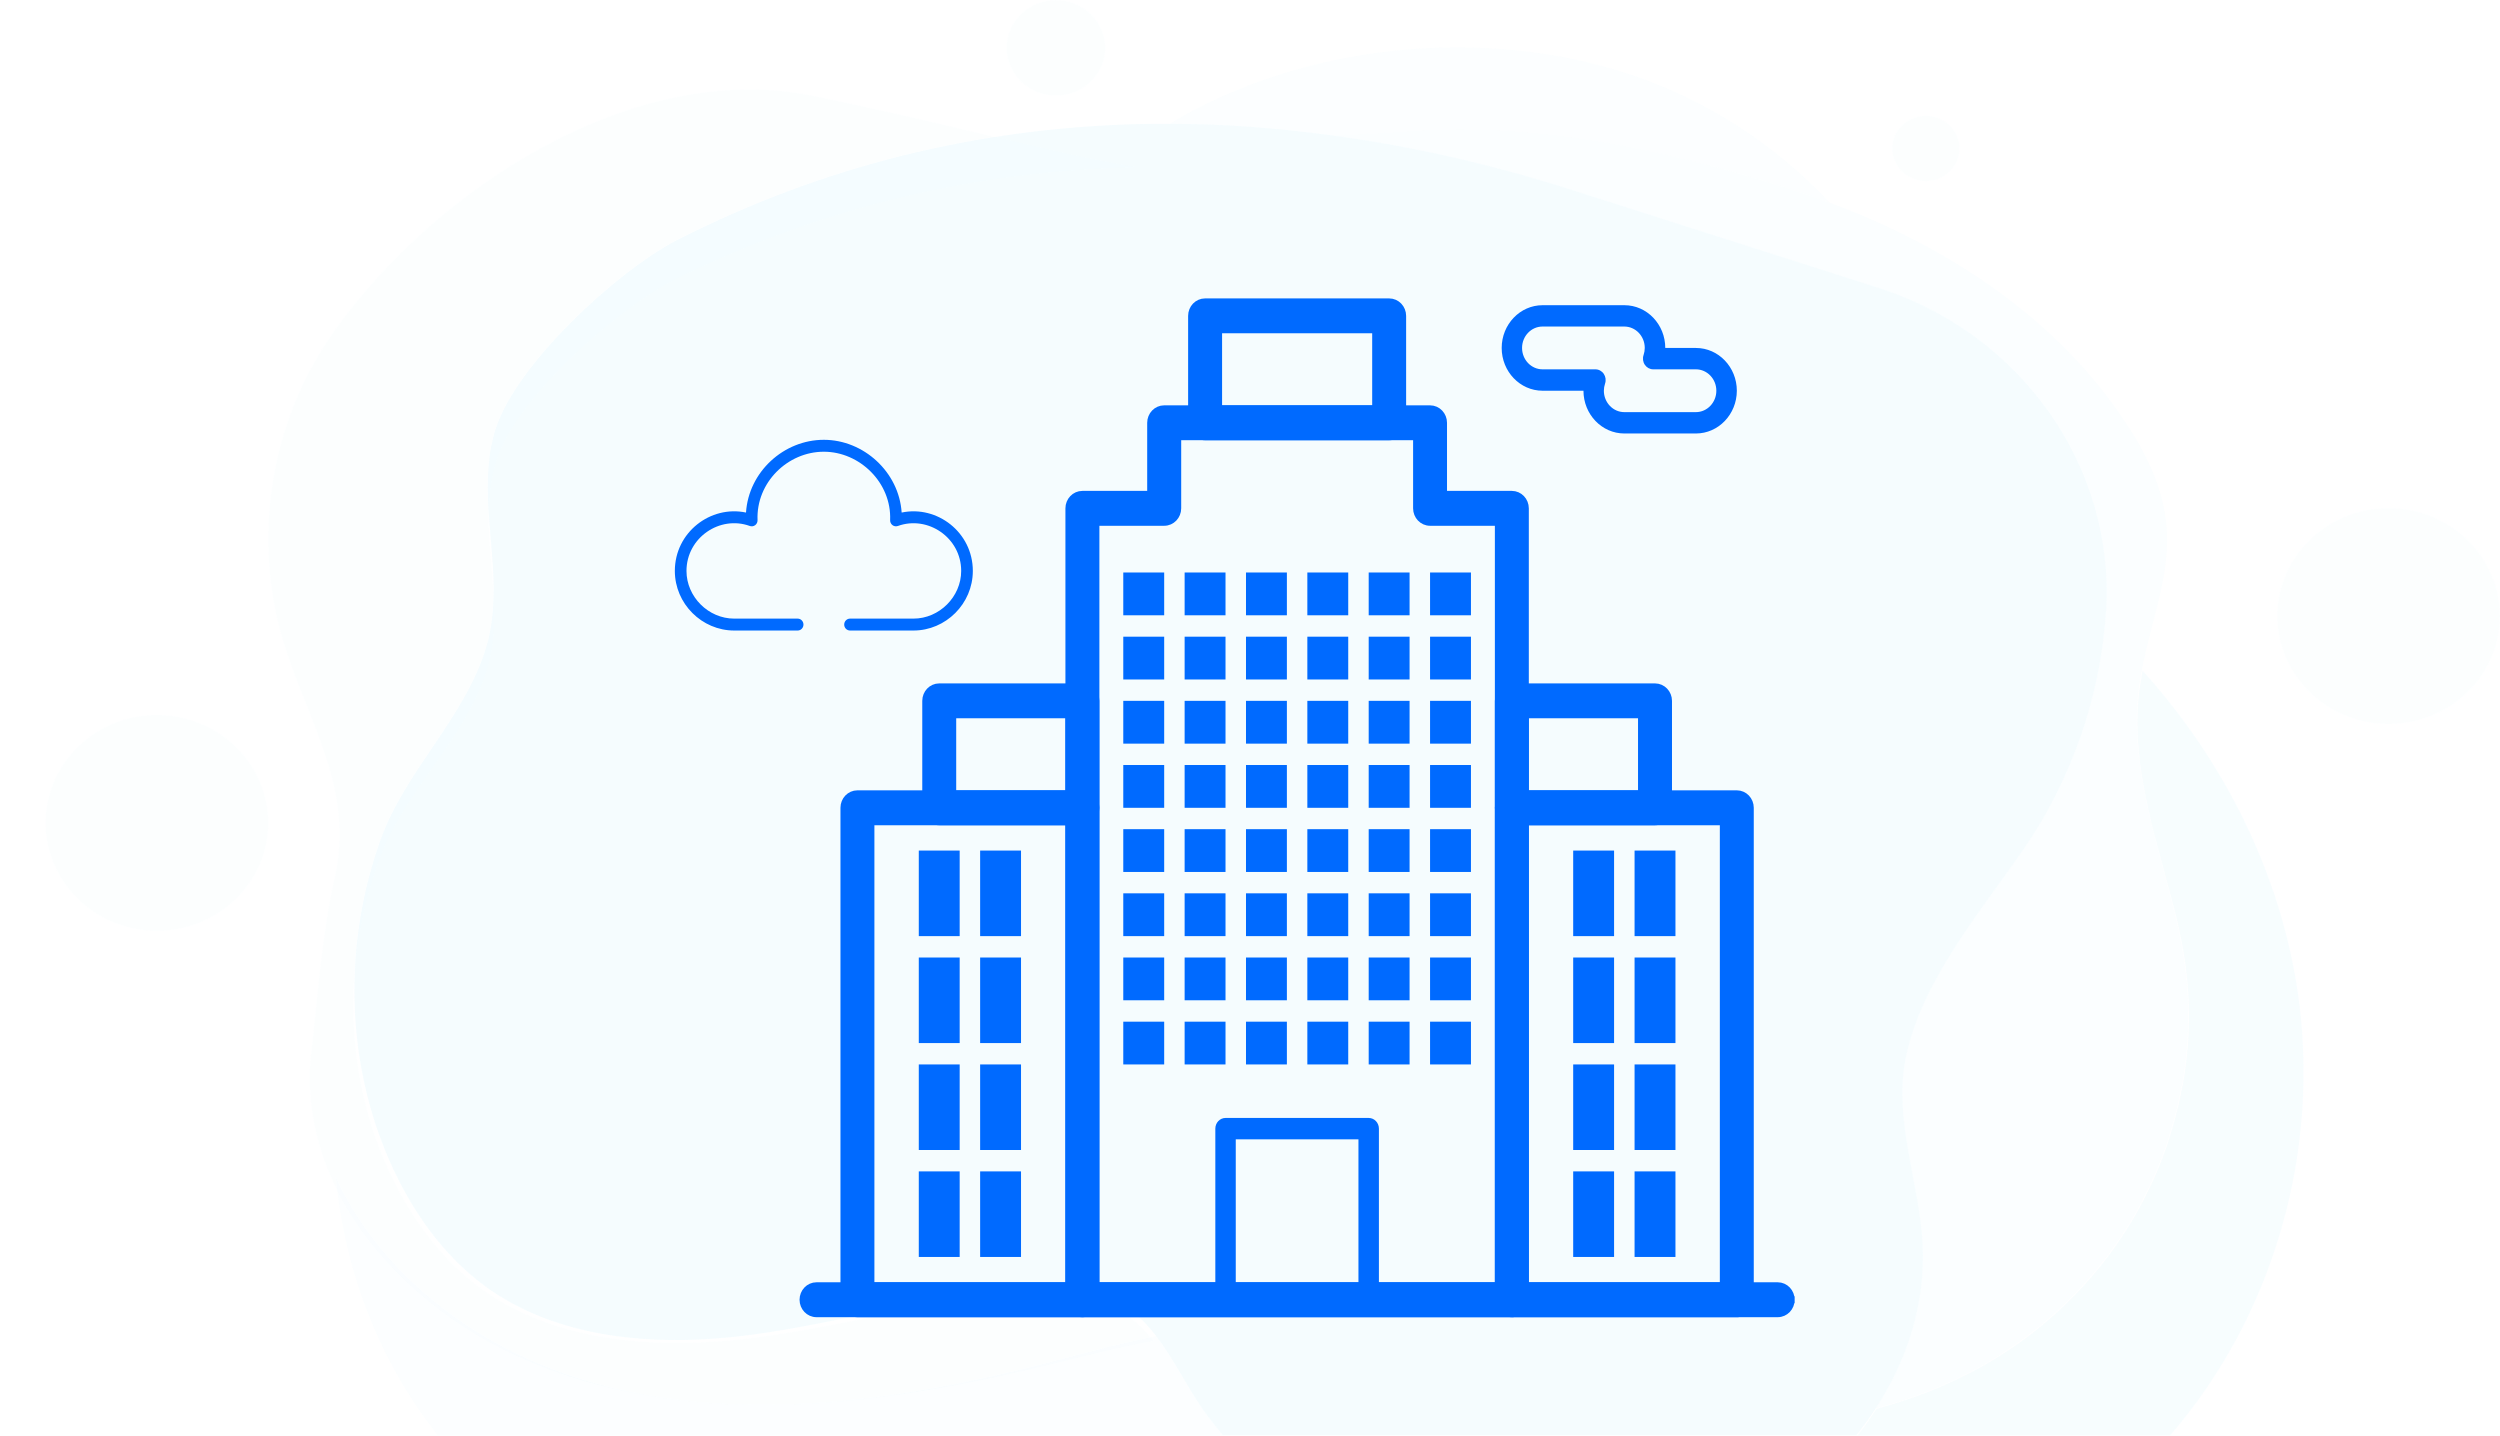 <svg width="296" height="170" viewBox="0 0 296 170" fill="none" xmlns="http://www.w3.org/2000/svg">
<g opacity="0.34">
<g opacity="0.34">
<g opacity="0.6">
<path opacity="0.6" d="M257.843 109.348C259.906 118.138 259.562 126.219 256.812 134.842C253.374 145.631 245.64 155.67 234.554 161.835C230.686 164.001 226.518 165.626 222.178 166.792C221.491 167.876 220.717 168.959 219.901 169.958H256.941C266.351 159.086 271.765 145.131 272.625 130.968C272.839 127.136 272.753 123.261 272.324 119.471C270.605 104.683 263.816 90.603 253.675 79.397C253.546 80.189 253.417 80.98 253.288 81.772C252.128 91.186 255.695 100.309 257.843 109.348Z" fill="#53D0F7"/>
</g>
<g opacity="0.41">
<path opacity="0.41" d="M143.112 167.792C140.921 164.876 139.245 161.169 136.925 158.211C131.983 159.169 127.127 160.586 122.186 161.835C112.088 164.335 101.69 166.209 91.291 166.334C79.732 166.501 67.915 164.335 57.861 158.544C50.169 154.129 43.423 147.422 39.77 139.424C40.802 150.463 44.927 161.252 51.888 170H144.874C144.229 169.25 143.671 168.542 143.112 167.792Z" fill="#53D0F7"/>
</g>
<g opacity="0.41">
<path opacity="0.41" d="M157.767 16.038C160.56 15.954 163.611 15.788 166.92 15.538C182.303 14.413 197.557 17.829 212.338 22.494C213.756 22.953 215.174 23.453 216.592 23.952C210.233 17.162 202.112 11.872 193.174 8.873C175.471 2.916 154.029 5.29 138.474 14.663C144.876 14.705 151.322 15.163 157.767 16.038Z" fill="#53D0F7"/>
</g>
<g opacity="0.35">
<path opacity="0.35" d="M57.476 158.67C67.531 164.293 79.305 166.459 90.864 166.376C101.262 166.293 111.704 164.543 121.802 162.169C126.743 161.002 131.642 159.669 136.583 158.753C134.564 156.212 132.071 154.212 128.376 153.796C114.024 152.129 98.942 157.878 84.676 158.836C75.094 159.503 64.91 158.211 57.133 152.671C52.105 149.047 48.453 143.881 45.917 138.3C40.718 126.719 40.589 113.431 44.972 101.559C47.937 93.561 55.156 87.437 57.648 79.272C59.754 72.441 57.304 65.317 57.992 58.444C58.121 57.028 58.422 55.653 58.851 54.278C61.301 46.947 73.16 36.366 80.422 32.825C97.825 24.327 116.001 20.203 134.564 19.787C124.036 18.079 114.067 14.996 96.407 11.372C75.481 6.957 51.89 21.87 39.515 39.24C38.269 41.032 37.152 42.865 36.206 44.781C31.91 53.404 30.706 63.359 32.683 72.691C35.003 83.646 42.222 92.103 39.644 103.766C38.054 110.89 37.667 117.471 36.851 124.511C36.206 130.01 37.281 135.259 39.472 140.049C43.081 147.797 49.828 154.337 57.476 158.67Z" fill="#53D0F7"/>
</g>
<g opacity="0.47">
<path opacity="0.47" d="M166.919 15.538C163.61 15.788 160.602 15.954 157.766 16.038C167.306 17.329 176.931 19.579 186.513 22.619L222.392 34.075C239.279 39.449 250.451 55.112 249.377 72.316C249.377 72.441 249.377 72.524 249.334 72.649C248.647 82.605 245.252 92.394 239.58 100.559C234.467 107.974 227.377 116.263 225.615 125.386C224.197 132.634 227.248 139.966 227.635 147.339C227.978 154.337 225.83 161.002 222.092 166.751C226.432 165.585 230.6 163.96 234.467 161.794C245.51 155.629 253.287 145.589 256.725 134.8C259.475 126.177 259.819 118.096 257.756 109.307C255.651 100.267 252.084 91.144 253.202 81.73C253.287 80.939 253.416 80.147 253.588 79.356C254.662 73.607 257.026 68.025 256.51 62.235C256.123 57.861 254.147 53.737 251.698 50.071C243.619 37.782 230.643 29.16 216.506 23.953C215.088 23.453 213.67 22.953 212.252 22.495C197.556 17.829 182.302 14.413 166.919 15.538Z" fill="#53D0F7"/>
</g>
<g opacity="0.7">
<path opacity="0.7" d="M58.722 50.696C58.249 52.112 57.991 53.57 57.862 55.028C57.218 62.151 59.667 69.483 57.605 76.523C55.112 84.979 47.936 91.269 45.014 99.559C40.675 111.806 40.889 125.511 46.132 137.466C48.667 143.215 52.362 148.547 57.39 152.254C65.167 157.961 75.351 159.211 84.933 158.461C99.199 157.378 114.238 151.38 128.59 153.046C132.285 153.462 134.821 155.504 136.84 158.128C139.161 161.086 140.836 164.793 143.028 167.709C143.586 168.459 144.188 169.209 144.79 169.917H219.814C220.631 168.875 221.404 167.834 222.092 166.751C225.83 161.002 227.979 154.337 227.635 147.339C227.248 139.966 224.197 132.634 225.615 125.386C227.377 116.305 234.467 107.974 239.58 100.559C245.252 92.352 248.647 82.605 249.334 72.649C249.334 72.524 249.334 72.441 249.377 72.316C250.409 55.111 239.237 39.449 222.392 34.075L186.513 22.619C176.888 19.537 167.306 17.329 157.766 16.038C151.321 15.163 144.876 14.663 138.473 14.663C137.055 14.663 135.68 14.663 134.262 14.705C115.742 15.246 97.566 19.578 80.207 28.41C72.945 32.159 61.171 43.156 58.722 50.696Z" fill="#53D0F7"/>
</g>
<g opacity="0.35">
<path opacity="0.35" d="M125.023 11.331C128.25 11.331 130.867 8.794 130.867 5.665C130.867 2.536 128.25 0 125.023 0C121.795 0 119.179 2.536 119.179 5.665C119.179 8.794 121.795 11.331 125.023 11.331Z" fill="#53D0F7"/>
</g>
<g opacity="0.35">
<path opacity="0.35" d="M282.809 85.729C290.094 85.729 296 80.003 296 72.941C296 65.878 290.094 60.152 282.809 60.152C275.523 60.152 269.617 65.878 269.617 72.941C269.617 80.003 275.523 85.729 282.809 85.729Z" fill="#53D0F7"/>
</g>
<g opacity="0.35">
<path opacity="0.35" d="M27.006 107.27C32.61 102.756 33.379 94.694 28.724 89.261C24.068 83.828 15.751 83.082 10.147 87.596C4.543 92.109 3.774 100.172 8.429 105.605C13.085 111.037 21.402 111.783 27.006 107.27Z" fill="#53D0F7"/>
</g>
<g opacity="0.35">
<path opacity="0.35" d="M228.021 21.453C230.228 21.453 232.017 19.719 232.017 17.579C232.017 15.439 230.228 13.705 228.021 13.705C225.814 13.705 224.025 15.439 224.025 17.579C224.025 19.719 225.814 21.453 228.021 21.453Z" fill="#53D0F7"/>
</g>
</g>
</g>
<path d="M108.154 74.655H100.643C100.262 74.655 99.954 74.339 99.954 73.95C99.954 73.56 100.262 73.244 100.643 73.244H108.154C111.217 73.244 113.804 70.659 113.804 67.598C113.804 63.635 109.826 60.998 106.309 62.276C106.094 62.355 105.854 62.318 105.67 62.179C105.486 62.039 105.381 61.816 105.391 61.581C105.573 57.162 101.798 53.484 97.542 53.484C93.254 53.484 89.51 57.137 89.694 61.581C89.703 61.816 89.599 62.039 89.414 62.179C89.23 62.318 88.99 62.355 88.775 62.276C85.232 60.989 81.28 63.659 81.28 67.598C81.28 70.659 83.867 73.244 86.93 73.244H94.441C94.822 73.244 95.13 73.56 95.13 73.95C95.13 74.339 94.822 74.655 94.441 74.655H86.93C83.106 74.655 79.901 71.485 79.901 67.598C79.901 63.022 84.136 59.8 88.327 60.686C88.638 55.864 92.8 52.073 97.542 52.073C102.246 52.073 106.439 55.877 106.756 60.687C110.944 59.801 115.183 63.02 115.183 67.598C115.183 71.483 111.98 74.655 108.154 74.655V74.655Z" fill="#006AFF"/>
<path d="M128.155 155.555H179.002L180.212 153.887H180.612V153.885C180.612 153.885 180.612 153.885 180.612 153.885L180.612 60.187C180.612 59.284 179.908 58.522 179.002 58.522H170.926V50.057C170.926 49.154 170.222 48.392 169.317 48.392H137.841C136.933 48.392 136.228 49.154 136.228 50.057V58.522H128.155C127.25 58.522 126.546 59.284 126.546 60.187V153.891C126.546 154.793 127.25 155.555 128.155 155.555ZM177.393 152.222H129.768V61.852H137.845C138.75 61.852 139.454 61.089 139.454 60.187V51.721H167.711V60.187C167.711 61.089 168.415 61.852 169.32 61.852H177.393V152.222Z" fill="#006AFF" stroke="#006AFF" stroke-width="0.8"/>
<path d="M179.002 155.555H205.637L206.846 153.887H207.246V153.885V95.64C207.246 94.738 206.543 93.975 205.637 93.975H179.002C178.097 93.975 177.393 94.738 177.393 95.64V153.89C177.393 154.793 178.097 155.555 179.002 155.555ZM204.028 97.309V152.222H180.615V97.309H204.028Z" fill="#006AFF" stroke="#006AFF" stroke-width="0.8"/>
<path d="M179.002 97.308H195.951C196.86 97.308 197.564 96.547 197.564 95.644V82.98C197.564 82.076 196.855 81.315 195.951 81.315H179.002C178.097 81.315 177.393 82.078 177.393 82.98V95.644C177.393 96.546 178.097 97.308 179.002 97.308ZM194.342 84.645V93.975H180.615V84.645H194.342Z" fill="#006AFF" stroke="#006AFF" stroke-width="0.8"/>
<path d="M137.84 67.783H132.996V72.85H137.84V67.783Z" fill="#006AFF"/>
<path d="M145.101 67.783H140.26V72.85H145.101V67.783Z" fill="#006AFF"/>
<path d="M152.367 67.783H147.526V72.85H152.367V67.783Z" fill="#006AFF"/>
<path d="M159.631 67.783H154.79V72.85H159.631V67.783Z" fill="#006AFF"/>
<path d="M166.894 67.783H162.053V72.85H166.894V67.783Z" fill="#006AFF"/>
<path d="M174.161 67.783H169.32V72.85H174.161V67.783Z" fill="#006AFF"/>
<path d="M137.84 75.384H132.996V80.451H137.84V75.384Z" fill="#006AFF"/>
<path d="M145.101 75.384H140.26V80.451H145.101V75.384Z" fill="#006AFF"/>
<path d="M152.367 75.384H147.526V80.451H152.367V75.384Z" fill="#006AFF"/>
<path d="M159.631 75.384H154.79V80.451H159.631V75.384Z" fill="#006AFF"/>
<path d="M166.894 75.384H162.053V80.451H166.894V75.384Z" fill="#006AFF"/>
<path d="M174.161 75.384H169.32V80.451H174.161V75.384Z" fill="#006AFF"/>
<path d="M137.84 82.98H132.996V88.047H137.84V82.98Z" fill="#006AFF"/>
<path d="M145.101 82.98H140.26V88.047H145.101V82.98Z" fill="#006AFF"/>
<path d="M152.367 82.98H147.526V88.047H152.367V82.98Z" fill="#006AFF"/>
<path d="M159.631 82.98H154.79V88.047H159.631V82.98Z" fill="#006AFF"/>
<path d="M166.894 82.98H162.053V88.047H166.894V82.98Z" fill="#006AFF"/>
<path d="M174.161 82.98H169.32V88.047H174.161V82.98Z" fill="#006AFF"/>
<path d="M137.84 90.577H132.996V95.644H137.84V90.577Z" fill="#006AFF"/>
<path d="M145.101 90.577H140.26V95.644H145.101V90.577Z" fill="#006AFF"/>
<path d="M152.367 90.577H147.526V95.644H152.367V90.577Z" fill="#006AFF"/>
<path d="M159.631 90.577H154.79V95.644H159.631V90.577Z" fill="#006AFF"/>
<path d="M166.894 90.577H162.053V95.644H166.894V90.577Z" fill="#006AFF"/>
<path d="M174.161 90.577H169.32V95.644H174.161V90.577Z" fill="#006AFF"/>
<path d="M137.84 98.174H132.996V103.24H137.84V98.174Z" fill="#006AFF"/>
<path d="M145.101 98.174H140.26V103.24H145.101V98.174Z" fill="#006AFF"/>
<path d="M152.367 98.174H147.526V103.24H152.367V98.174Z" fill="#006AFF"/>
<path d="M159.631 98.174H154.79V103.24H159.631V98.174Z" fill="#006AFF"/>
<path d="M166.894 98.174H162.053V103.24H166.894V98.174Z" fill="#006AFF"/>
<path d="M174.161 98.174H169.32V103.24H174.161V98.174Z" fill="#006AFF"/>
<path d="M137.84 105.77H132.996V110.837H137.84V105.77Z" fill="#006AFF"/>
<path d="M145.101 105.77H140.26V110.837H145.101V105.77Z" fill="#006AFF"/>
<path d="M152.367 105.77H147.526V110.837H152.367V105.77Z" fill="#006AFF"/>
<path d="M159.631 105.77H154.79V110.837H159.631V105.77Z" fill="#006AFF"/>
<path d="M166.894 105.77H162.053V110.837H166.894V105.77Z" fill="#006AFF"/>
<path d="M174.161 105.77H169.32V110.837H174.161V105.77Z" fill="#006AFF"/>
<path d="M137.84 113.37H132.996V118.433H137.84V113.37Z" fill="#006AFF"/>
<path d="M145.101 113.37H140.26V118.433H145.101V113.37Z" fill="#006AFF"/>
<path d="M152.367 113.37H147.526V118.433H152.367V113.37Z" fill="#006AFF"/>
<path d="M159.631 113.37H154.79V118.433H159.631V113.37Z" fill="#006AFF"/>
<path d="M166.894 113.37H162.053V118.433H166.894V113.37Z" fill="#006AFF"/>
<path d="M174.161 113.37H169.32V118.433H174.161V113.37Z" fill="#006AFF"/>
<path d="M191.107 100.707H186.266V110.837H191.107V100.707Z" fill="#006AFF"/>
<path d="M198.374 100.707H193.533V110.837H198.374V100.707Z" fill="#006AFF"/>
<path d="M191.107 113.37H186.266V123.5H191.107V113.37Z" fill="#006AFF"/>
<path d="M198.374 113.37H193.533V123.5H198.374V113.37Z" fill="#006AFF"/>
<path d="M191.107 126.03H186.266V136.16H191.107V126.03Z" fill="#006AFF"/>
<path d="M198.374 126.03H193.533V136.16H198.374V126.03Z" fill="#006AFF"/>
<path d="M191.107 138.693H186.266V148.824H191.107V138.693Z" fill="#006AFF"/>
<path d="M198.374 138.693H193.533V148.824H198.374V138.693Z" fill="#006AFF"/>
<path d="M101.52 155.555H128.155C129.061 155.555 129.764 154.792 129.764 153.887V95.64C129.764 94.738 129.06 93.975 128.155 93.975H101.52C100.615 93.975 99.911 94.738 99.911 95.64V153.89C99.911 154.793 100.615 155.555 101.52 155.555ZM126.542 97.309V152.222H103.129V97.309H126.542Z" fill="#006AFF" stroke="#006AFF" stroke-width="0.8"/>
<path d="M111.206 97.308H128.155C129.06 97.308 129.764 96.546 129.764 95.644V82.98C129.764 82.078 129.06 81.315 128.155 81.315H111.206C110.3 81.315 109.597 82.078 109.597 82.98V95.644C109.597 96.546 110.3 97.308 111.206 97.308ZM126.542 84.645V93.975H112.815V84.645H126.542Z" fill="#006AFF" stroke="#006AFF" stroke-width="0.8"/>
<path d="M120.889 100.707H116.048V110.837H120.889V100.707Z" fill="#006AFF"/>
<path d="M113.625 100.707H108.784V110.837H113.625V100.707Z" fill="#006AFF"/>
<path d="M120.889 113.37H116.048V123.5H120.889V113.37Z" fill="#006AFF"/>
<path d="M113.625 113.37H108.784V123.5H113.625V113.37Z" fill="#006AFF"/>
<path d="M120.889 126.03H116.048V136.16H120.889V126.03Z" fill="#006AFF"/>
<path d="M113.625 126.03H108.784V136.16H113.625V126.03Z" fill="#006AFF"/>
<path d="M120.889 138.693H116.048V148.824H120.889V138.693Z" fill="#006AFF"/>
<path d="M113.625 138.693H108.784V148.824H113.625V138.693Z" fill="#006AFF"/>
<path d="M137.84 120.967H132.996V126.03H137.84V120.967Z" fill="#006AFF"/>
<path d="M145.101 120.967H140.26V126.03H145.101V120.967Z" fill="#006AFF"/>
<path d="M152.367 120.967H147.526V126.03H152.367V120.967Z" fill="#006AFF"/>
<path d="M159.631 120.967H154.79V126.03H159.631V120.967Z" fill="#006AFF"/>
<path d="M166.894 120.967H162.053V126.03H166.894V120.967Z" fill="#006AFF"/>
<path d="M174.161 120.967H169.32V126.03H174.161V120.967Z" fill="#006AFF"/>
<path d="M162.053 155.155H145.104C144.436 155.155 143.895 154.589 143.895 153.89V133.63C143.895 132.932 144.436 132.365 145.104 132.365H162.053C162.721 132.365 163.263 132.932 163.263 133.63V153.89C163.263 154.589 162.721 155.155 162.053 155.155ZM146.314 152.622H160.84V134.895H146.314V152.622Z" fill="#006AFF"/>
<path d="M142.682 51.725H164.476C165.382 51.725 166.085 50.958 166.085 50.06V37.397C166.085 36.495 165.382 35.732 164.476 35.732H142.682C141.777 35.732 141.073 36.495 141.073 37.397V50.06C141.073 50.963 141.777 51.725 142.682 51.725ZM162.867 39.062V48.392H144.295V39.062H162.867Z" fill="#006AFF" stroke="#006AFF" stroke-width="0.8"/>
<path d="M212.087 153.89C212.087 152.985 211.384 152.222 210.478 152.222H96.676C95.769 152.222 95.067 152.99 95.067 153.89C95.067 154.793 95.771 155.555 96.676 155.555H210.481C211.386 155.555 212.091 154.794 212.087 153.89ZM212.087 153.89H211.687L212.087 153.888C212.087 153.889 212.087 153.89 212.087 153.89Z" fill="#006AFF" stroke="#006AFF" stroke-width="0.8"/>
<path d="M200.796 51.325H192.323C189.652 51.325 187.482 49.052 187.482 46.262H182.641C179.97 46.262 177.8 43.989 177.8 41.199C177.8 38.405 179.974 36.136 182.641 36.136H192.327C194.998 36.136 197.168 38.409 197.168 41.199H200.8C203.471 41.199 205.641 43.472 205.641 46.262C205.637 49.052 203.468 51.325 200.796 51.325ZM182.634 38.662C181.299 38.662 180.212 39.798 180.212 41.195C180.212 42.592 181.299 43.729 182.634 43.729H188.898C189.291 43.729 189.659 43.929 189.887 44.265C190.114 44.601 190.172 45.031 190.038 45.42C189.944 45.7 189.898 45.983 189.898 46.262C189.898 47.659 190.984 48.796 192.32 48.796H200.792C202.128 48.796 203.215 47.659 203.215 46.262C203.215 44.865 202.128 43.729 200.792 43.729H195.739C195.345 43.729 194.977 43.529 194.749 43.193C194.522 42.857 194.464 42.426 194.598 42.037C194.692 41.758 194.739 41.475 194.739 41.195C194.739 39.798 193.652 38.662 192.316 38.662H182.634Z" fill="#006AFF"/>
</svg>
